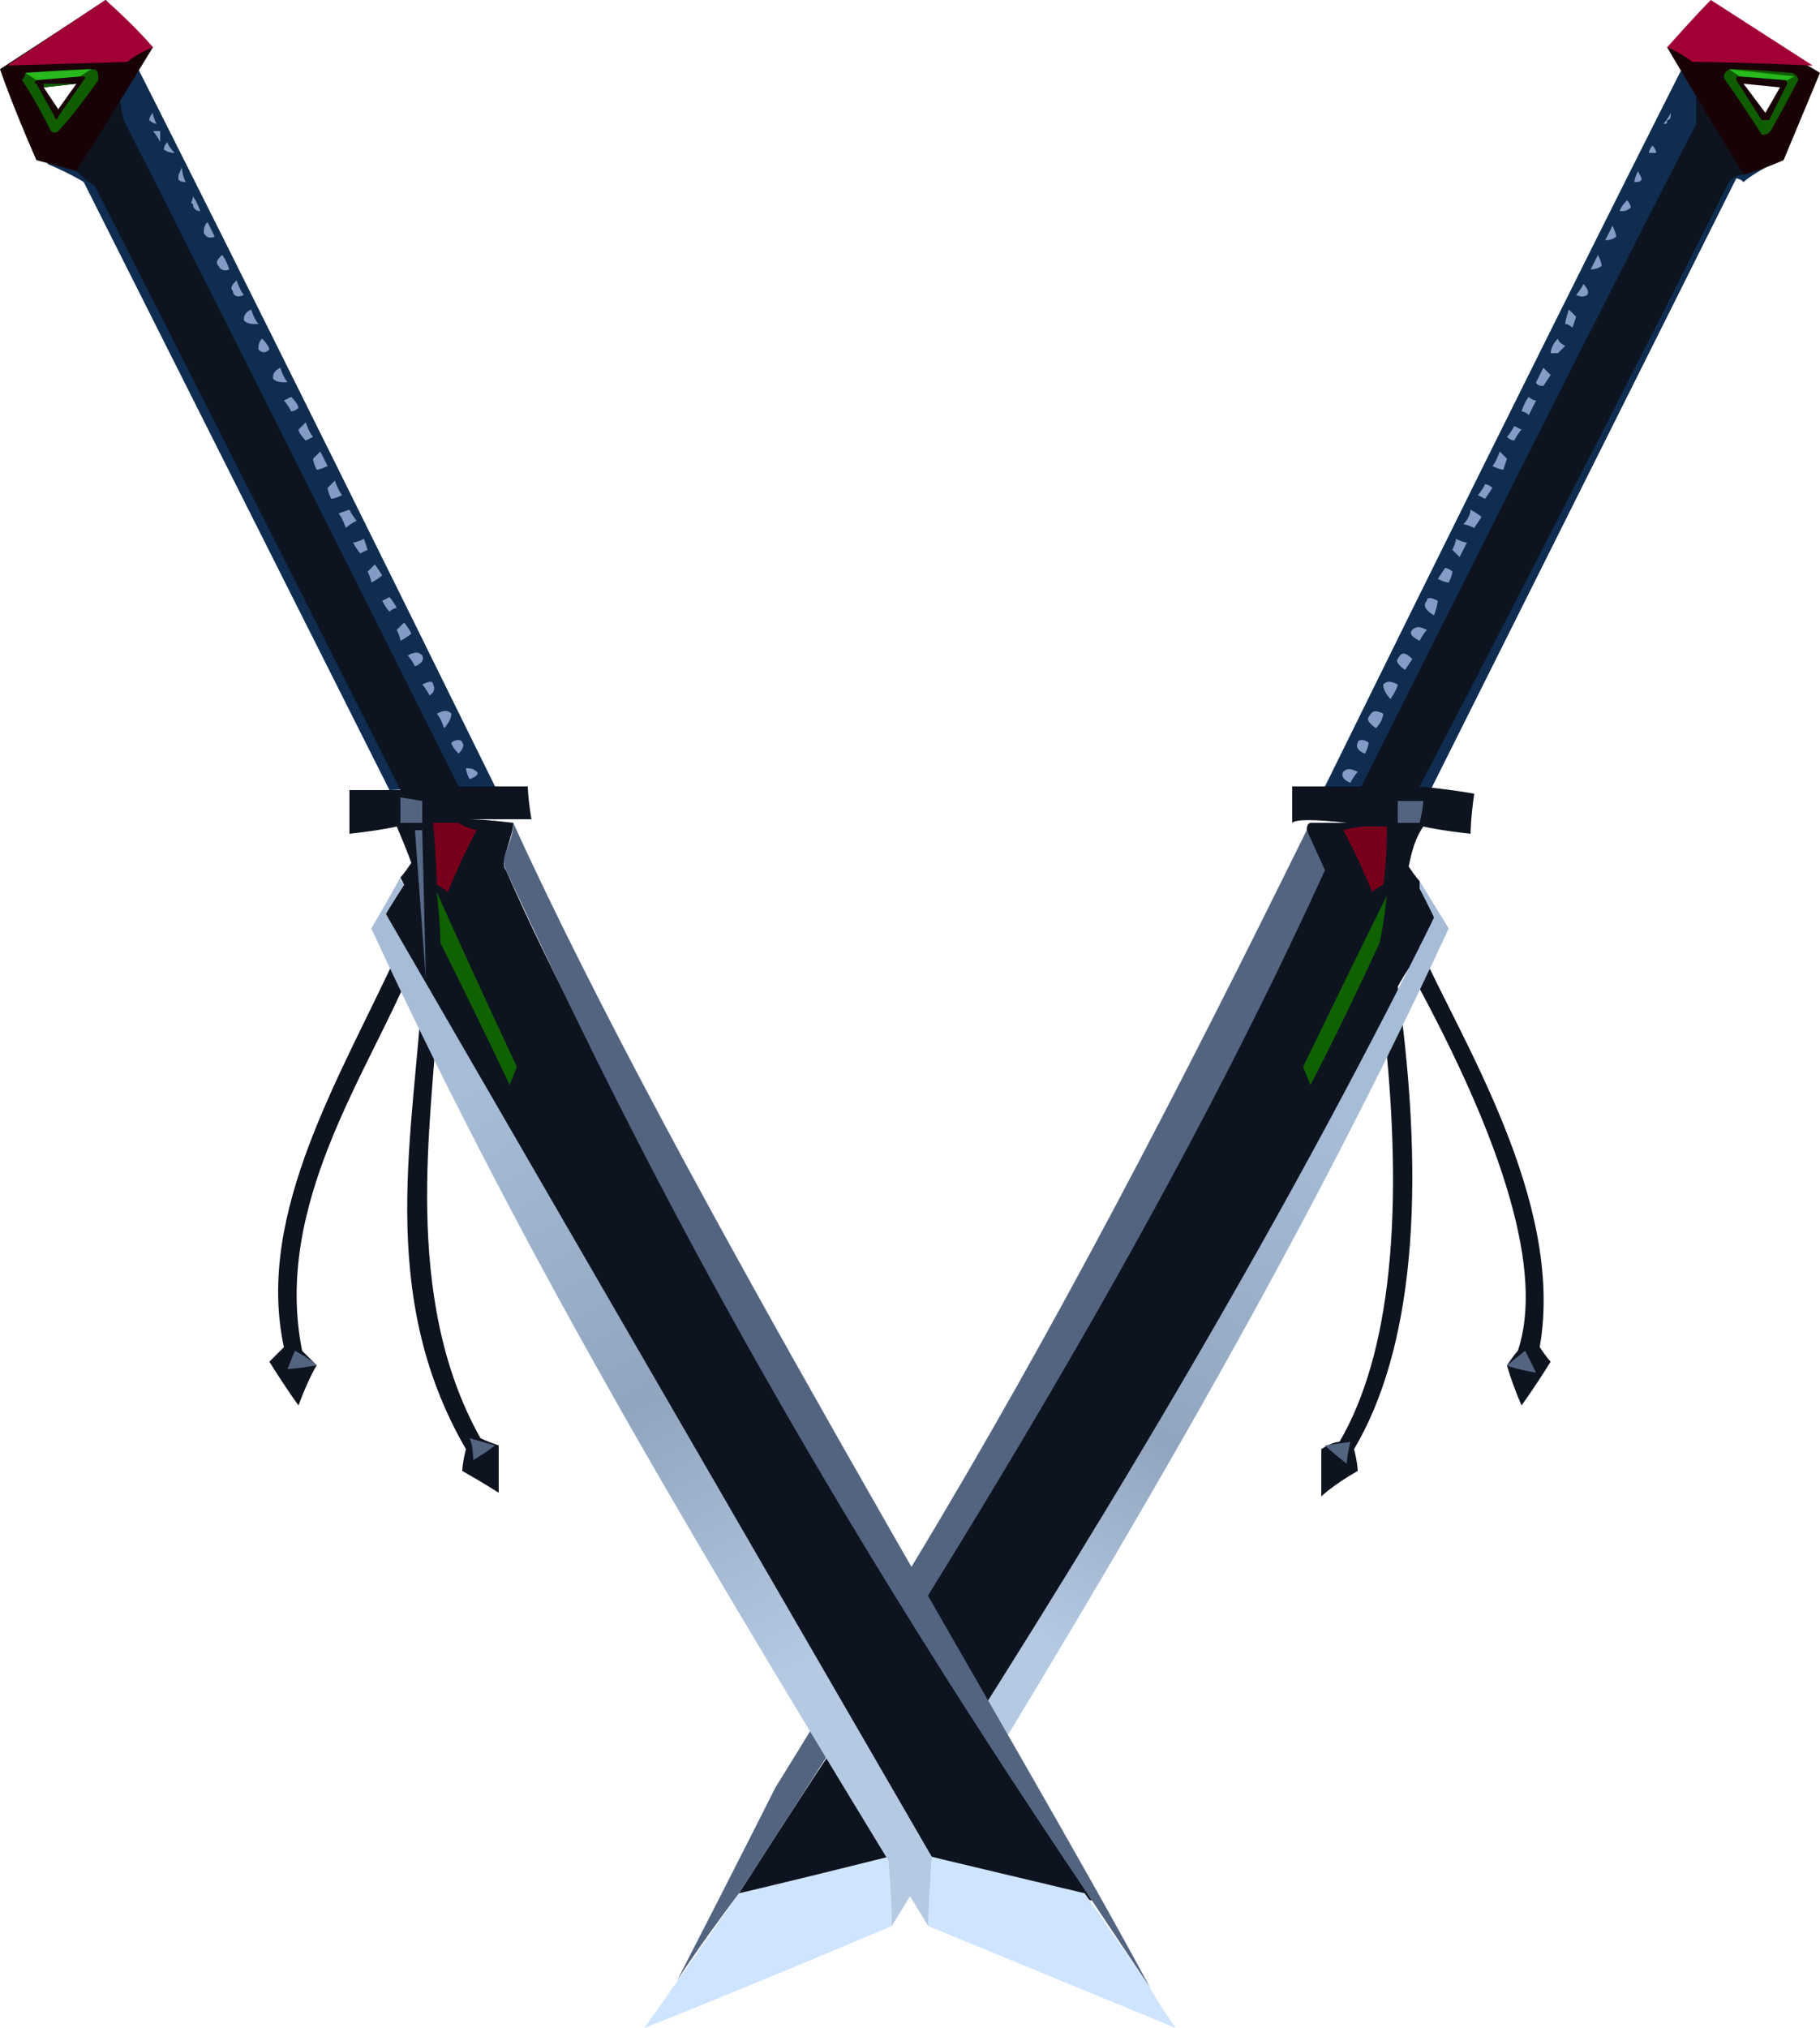 <?xml version="1.0" encoding="UTF-8" standalone="no"?>
<svg
   width="500"
   height="557"
   viewBox="0 0 500 557"
   version="1.1"
   id="svg57"
   sodipodi:docname="cb-layer-0228.svg"
   xmlns:inkscape="http://www.inkscape.org/namespaces/inkscape"
   xmlns:sodipodi="http://sodipodi.sourceforge.net/DTD/sodipodi-0.dtd"
   xmlns="http://www.w3.org/2000/svg"
   xmlns:svg="http://www.w3.org/2000/svg">
  <sodipodi:namedview
     id="namedview59"
     pagecolor="#ffffff"
     bordercolor="#666666"
     borderopacity="1.0"
     inkscape:pageshadow="2"
     inkscape:pageopacity="0.0"
     inkscape:pagecheckerboard="0" />
  <defs
     id="defs16">
    <linearGradient
       x1="217.605"
       y1="213.009"
       x2="179.763"
       y2="339.149"
       id="id-73031"
       gradientTransform="scale(0.733,1.365)"
       gradientUnits="userSpaceOnUse">
      <stop
         stop-color="#A7BCD6"
         offset="0%"
         id="stop2" />
      <stop
         stop-color="#91A5BF"
         offset="61%"
         id="stop4" />
      <stop
         stop-color="#B5C9E2"
         offset="100%"
         id="stop6" />
    </linearGradient>
    <linearGradient
       x1="219.515"
       y1="205.714"
       x2="263.741"
       y2="346.816"
       id="id-73032"
       gradientTransform="scale(0.731,1.368)"
       gradientUnits="userSpaceOnUse">
      <stop
         stop-color="#A7BCD6"
         offset="0%"
         id="stop9" />
      <stop
         stop-color="#91A5BF"
         offset="53%"
         id="stop11" />
      <stop
         stop-color="#B5C9E2"
         offset="100%"
         id="stop13" />
    </linearGradient>
  </defs>
  <g
     id="id-73033">
    <g
       transform="translate(177)"
       id="id-73034">
      <path
         d="M 187,216 C 252,84 285,19 285,19 c 17,17 25,26 25,26 -6,3 -8,5 -8,5 -1,-1 -2,-1 -2,-1 l -84,168 c -20,-1 -29,-1 -29,-1 z"
         fill="#0f2d51"
         id="id-73035" />
      <path
         d="M 68,529 C 23,548 0,557 0,557 17,533 26,520 26,520 l 41,-10 c 1,12 1,19 1,19 z"
         fill="#cfe4fe"
         id="id-73036" />
      <path
         d="m 26,520 c 16,-25 24,-37 24,-37 19,-30 28,-45 28,-45 64,-111 99,-178 107,-200 -2,-7 -3,-10 -3,-10 0,-2 1,-2 1,-2 7,0 10,0 10,0 -9,-1 -14,-1 -15,0 0,-7 0,-10 0,-10 13,0 19,0 19,0 61,-122 92,-182 92,-182 0,-3 0,-6 0,-9 9,15 13,23 13,23 -2,0 -3,1 -4,2 -56,111 -85,166 -85,166 10,1 15,2 15,2 -1,7 -1,11 -1,11 -9,-1 -13,-2 -13,-2 -2,3 -3,6 -4,11 2,3 3,4 3,4 0,1 0,2 0,2 3,5 4,8 4,8 -1,2 -2,5 -4,8 11,25 40,70 33,110 2,3 3,4 3,4 -5,8 -8,12 -8,12 -3,-7 -4,-11 -4,-11 2,-3 3,-4 3,-4 7,-21 -3,-56 -30,-105 -2,3 -3,5 -3,5 8,57 4,100 -12,127 1,4 1,6 1,6 -7,4 -10,7 -10,7 0,-9 0,-13 0,-13 3,-2 5,-2 5,-2 14,-24 18,-63 12,-116 -38,77 -73,133 -108,187 l -28,43 c -28,7 -41,10 -41,10 z"
         fill="#0d1420"
         id="id-73037" />
      <path
         d="m 204,246 c -1,9 -2,13 -2,13 -12,26 -19,39 -19,39 l -2,-5 c 15,-31 23,-47 23,-47 z"
         fill="#106100"
         id="id-73038" />
      <path
         d="m 203,243 c -2,1 -3,2 -3,2 -5,-12 -8,-17 -8,-17 4,-1 6,-1 6,-1 h 6 c 0,11 -1,16 -1,16 z"
         fill="#79001a"
         id="id-73039" />
      <path
         d="m 214,220 c -5,0 -7,0 -7,0 0,4 0,6 0,6 h 6 c 1,-4 1,-6 1,-6 z"
         fill="#536480"
         id="id-73040" />
      <path
         d="m 194,215 c 1,-2 2,-3 2,-3 -2,-1 -3,-1 -4,0 -1,2 2,3 2,3 z m 4,-8 c 1,-2 1,-3 1,-3 -1,-1 -3,-1 -3,0 -1,2 2,3 2,3 z m 3,-7 c 2,-2 2,-4 2,-4 -2,-1 -3,-1 -4,1 -1,1 2,3 2,3 z m 4,-8 c 2,-3 2,-4 2,-4 -2,-1 -3,-1 -4,0 0,2 2,4 2,4 z m 4,-8 2,-3 c -2,-2 -3,-2 -4,0 -1,1 2,3 2,3 z m 4,-8 c 1,-2 2,-3 2,-3 -2,-1 -3,-1 -4,0 -1,1 0,2 2,3 z m 4,-7 c 1,-3 1,-4 1,-4 -2,-1 -3,-1 -3,0 -2,2 2,4 2,4 z m 4,-9 c 1,-2 1,-3 1,-3 -1,-1 -2,-1 -2,-1 l -2,3 c 2,1 3,1 3,1 z m 1,-9 c 1,-2 1,-3 1,-3 2,1 3,1 3,1 l -2,4 c -1,-1 -2,-2 -2,-2 z m 3,-7 c 2,-2 2,-4 2,-4 2,1 3,2 3,2 l -2,3 c -2,-1 -3,-1 -3,-1 z m 6,-11 c -1,2 -2,3 -2,3 2,1 2,1 2,1 l 2,-3 c -1,-1 -2,-1 -2,-1 z m 4,-9 c -1,3 -2,4 -2,4 2,1 3,1 3,1 l 1,-3 c -1,-1 -2,-2 -2,-2 z m 2,-4 c 1,1 2,1 2,1 1,-2 2,-3 2,-3 l -2,-1 c -1,2 -2,3 -2,3 z m 4,-7 c 1,-3 2,-4 2,-4 1,1 2,1 2,1 l -2,4 c -1,-1 -2,-1 -2,-1 z m 4,-8 2,-4 c 1,1 2,2 2,2 l -2,3 c -2,0 -2,-1 -2,-1 z m 6,-12 c -2,2 -2,4 -2,4 1,0 2,0 2,0 l 2,-2 c -2,-1 -2,-2 -2,-2 z m 3,-8 c -1,3 -1,4 -1,4 1,0 2,1 2,1 l 1,-3 c -1,-1 -2,-2 -2,-2 z m 4,-7 c -1,2 -2,3 -2,3 2,1 3,0 3,0 1,-1 -1,-3 -1,-3 z m 2,-4 c 1,-2 2,-4 2,-4 1,2 1,3 1,3 -1,1 -3,1 -3,1 z m 6,-12 c -1,2 -2,4 -2,4 2,0 3,-1 3,-1 0,-1 -1,-3 -1,-3 z m 4,-7 c -2,2 -2,3 -2,3 1,0 2,0 3,-1 0,-1 -1,-2 -1,-2 z m 3,-8 c -1,2 -1,3 -1,3 1,0 2,0 2,-1 0,0 -1,-2 -1,-2 z m 4,-7 c -1,1 -1,2 -1,2 1,0 2,0 2,0 0,-1 -1,-2 -1,-2 z m 5,-9 c -1,2 -2,3 -2,3 1,0 1,0 1,-1 1,0 1,-1 1,-2 z"
         fill="#859cc6"
         id="id-73041" />
      <path
         d="m 293,2 c 20,12 30,18 30,18 l -10,24 c -7,3 -11,4 -11,4 -14,-23 -21,-35 -21,-35 1,0 1,-1 2,-1 l 2,-2 c 0,0 0,0 0,0 l 1,-1 c 0,-1 1,-1 1,-1 l 2,-2 c 0,0 0,0 1,-1 v 0 c 1,-1 1,-1 2,-2 v 0 c 0,-1 1,-1 1,-1 v 0 c 0,0 0,0 0,0 v 0 c 0,0 0,0 0,0 z m 9,21 6,8 4,-7 z"
         fill="#190206"
         id="path25" />
      <path
         d="m 288,17 c -4,-3 -7,-4 -7,-4 8,-9 12,-13 12,-13 l 28,18 c -22,-1 -33,-1 -33,-1 z"
         fill="#a10036"
         id="id-73043" />
      <path
         d="m 315,20 c 1,0 2,1 2,2 0,0 -2,4 -7,13 -1,2 -2,2 -3,2 0,0 -3,-5 -10,-15 -1,-1 0,-3 2,-3 0,0 5,0 16,1 z m -15,2 7,11 c 0,0 1,0 2,0 l 5,-10 c 0,0 0,-1 -1,-1 l -12,-1 c -1,0 -1,0 -1,1 z"
         fill="#105d00"
         id="path28" />
      <polygon
         points="316,21 314,22 301,21 298,19 "
         fill="#28b91d"
         id="id-73045" />
      <path
         d="m 193,402 c -4,-3 -6,-5 -6,-5 l 7,-1 c -1,4 -1,6 -1,6 z"
         fill="#536480"
         id="id-73046" />
      <path
         d="m 245,377 c -6,-1 -8,-2 -8,-2 l 5,-4 z"
         fill="#536480"
         id="id-73047" />
      <path
         d="m 67,510 c 1,12 1,19 1,19 55,-90 109,-179 153,-274 l -8,-13 v 2 l 4,8 C 174,339 122,425 67,510 Z"
         fill="url(#id-73031)"
         id="id-73048"
         style="fill:url(#id-73031)" />
      <path
         d="m 9,544 c 18,-35 27,-53 27,-53 l 37,-60 c 40,-66 75,-134 109,-203 l 5,11 C 141,340 79,438 26,520 14,536 9,544 9,544 Z"
         fill="#536480"
         id="id-73049" />
    </g>
    <g
       id="id-73050">
      <path
         d="M 136,216 C 71,84 38,19 38,19 21,36 13,45 13,45 c 7,3 10,5 10,5 l 84,167 c 20,-1 29,-1 29,-1 z"
         fill="#0f2d51"
         id="id-73051" />
      <path
         d="m 141,226 c -8,-1 -12,-1 -12,-1 11,0 17,0 17,0 -1,-6 -1,-9 -1,-9 -12,0 -19,0 -19,0 C 65,94 34,33 34,33 33,29 33,27 33,27 25,40 21,47 21,47 c 3,3 5,4 5,4 56,110 84,166 84,166 -9,0 -14,0 -14,0 0,8 0,12 0,12 9,-1 13,-2 13,-2 3,7 4,10 4,10 -2,3 -3,4 -3,4 1,2 1,2 1,2 -4,6 -5,8 -5,8 3,6 4,9 4,9 -16,35 -40,73 -32,110 -3,3 -4,4 -4,4 5,8 8,12 8,12 3,-8 5,-11 5,-11 -3,-3 -4,-4 -4,-4 -8,-40 18,-76 30,-105 2,3 3,5 3,5 -2,39 -13,84 12,127 -1,4 -1,6 -1,6 7,4 10,6 10,6 0,-8 0,-13 0,-13 -3,-1 -5,-2 -5,-2 -22,-39 -13,-89 -12,-115 39,75 81,152 136,230 l 44,12 C 217,388 163,294 139,239 c -2,-2 2,-9 2,-13 z"
         fill="#0d1420"
         id="id-73052" />
      <path
         d="m 300,522 16,24 C 279,477 186,325 141,226 c 0,6 -4,9 -2,13 36,78 80,163 161,283 z"
         fill="#536480"
         id="id-73053" />
      <path
         d="m 111,243 c -1,-1 -1,-2 -1,-2 -5,9 -8,14 -8,14 45,97 94,177 153,274 l 1,-19 -150,-259 z"
         fill="url(#id-73032)"
         id="id-73054"
         style="fill:url(#id-73032)" />
      <path
         d="m 256,510 c -1,13 -1,19 -1,19 l 68,28 c -5,-7 -7,-11 -7,-11 l -18,-26 z"
         fill="#cfe4fe"
         id="id-73055" />
      <path
         d="m 129,214 c -1,-2 -1,-3 -1,-3 1,0 2,0 3,1 1,1 -2,2 -2,2 z m -3,-7 c -2,-2 -2,-3 -2,-3 1,-1 3,-1 3,0 1,1 -1,3 -1,3 z m -4,-7 c -1,-3 -2,-4 -2,-4 2,-1 3,-1 4,0 0,2 -2,4 -2,4 z m -4,-9 c -1,-2 -2,-3 -2,-3 2,-1 3,-1 3,0 1,2 -1,3 -1,3 z m -4,-8 c -1,-2 -2,-3 -2,-3 2,-1 3,-1 4,0 1,2 -2,3 -2,3 z m -4,-7 c 2,-1 3,-2 3,-2 -1,-2 -2,-3 -2,-3 l -2,2 c 1,2 1,3 1,3 z m -3,-8 c 1,-1 2,-1 2,-1 -1,-2 -2,-3 -2,-3 l -2,1 c 1,2 2,3 2,3 z m -6,-11 c 1,2 1,3 1,3 2,-1 3,-2 3,-2 l -2,-3 c -1,1 -2,2 -2,2 z m -4,-8 c 1,2 2,3 2,3 2,-1 2,-1 2,-1 l -1,-3 c -2,1 -3,1 -3,1 z m 1,-6 c -2,1 -3,2 -3,2 -1,-3 -2,-4 -2,-4 l 3,-1 c 1,2 2,3 2,3 z m -4,-7 c -2,1 -3,1 -3,1 -1,-2 -1,-3 -1,-3 l 2,-2 c 1,3 2,4 2,4 z m -4,-8 c -2,1 -3,1 -3,1 -1,-2 -1,-3 -1,-3 l 2,-2 c 1,2 2,4 2,4 z m -4,-8 c -2,1 -2,1 -2,1 -2,-2 -2,-3 -2,-3 l 2,-2 c 1,3 2,4 2,4 z m -4,-8 c -1,1 -2,1 -2,1 -1,-2 -2,-3 -2,-3 l 2,-1 c 2,2 2,3 2,3 z m -3,-7 c -2,0 -3,0 -4,-1 0,-1 0,-2 2,-3 1,3 2,4 2,4 z m -5,-9 c -1,1 -2,1 -3,0 0,-1 0,-2 1,-3 2,2 2,3 2,3 z m -3,-7 c -2,0 -3,0 -4,-1 0,-1 0,-2 2,-3 1,3 2,4 2,4 z m -4,-8 c -2,1 -3,0 -3,-1 -1,-1 0,-2 1,-3 1,3 2,4 2,4 z m -4,-7 c -1,-3 -2,-4 -2,-4 -1,1 -2,2 -1,3 1,2 3,1 3,1 z m -4,-9 c -1,-2 -2,-4 -2,-4 -1,1 -1,2 -1,3 1,2 3,1 3,1 z m -4,-7 c -1,-3 -2,-4 -2,-4 0,1 -1,2 0,2 0,2 2,2 2,2 z m -4,-8 c -1,-2 -1,-4 -1,-4 -1,2 -1,2 -1,3 0,1 2,1 2,1 z m -3,-8 c -2,-2 -2,-3 -2,-3 -1,1 -1,2 -1,2 1,1 3,1 3,1 z m -4,-3 c -1,-2 -2,-3 -2,-3 1,0 1,0 2,0 0,1 0,3 0,3 z m -1,-5 c -1,-2 -1,-3 -1,-3 -1,1 -1,2 -1,2 1,1 2,1 2,1 z"
         fill="#849bc5"
         id="path41" />
      <path
         d="M 29,0 42,13 C 28,36 21,47 21,47 14,45 10,44 10,44 3,28 0,19 0,19 20,6 29,0 29,0 Z m -8,23 -9,1 4,6 z"
         fill="#190206"
         id="path43" />
      <path
         d="m 42,13 c -5,2 -7,4 -7,4 L 2,18 29,0 c 9,8 13,13 13,13 z"
         fill="#a10036"
         id="id-73058" />
      <path
         d="m 25,19 c 2,0 2,1 2,3 -7,10 -11,14 -11,14 -1,1 -2,0 -2,0 C 9,26 6,22 6,22 7,21 7,20 7,20 19,19 25,19 25,19 Z m -3,2 -12,1 c 0,0 -1,1 0,1 l 5,9 c 0,1 1,1 1,0 l 7,-10 c 1,-1 0,-1 -1,-1 z m -1,2 -9,1 v -1 z"
         fill="#105d00"
         id="path46" />
      <path
         d="m 116,226 c -4,0 -6,0 -6,0 0,-5 0,-7 0,-7 l 6,1 c 0,4 0,6 0,6 z"
         fill="#536480"
         id="id-73060" />
      <path
         d="m 120,243 c 2,1 3,2 3,2 5,-12 8,-17 8,-17 -4,-1 -5,-2 -5,-2 h -7 c 1,12 1,17 1,17 z"
         fill="#79001a"
         id="id-73061" />
      <path
         d="m 120,245 c 1,9 1,14 1,14 13,26 19,39 19,39 l 2,-5 c -15,-32 -22,-48 -22,-48 z"
         fill="#106100"
         id="id-73062" />
      <path
         d="m 114,228 c 1,0 2,0 2,0 l 1,41 c -2,-27 -3,-41 -3,-41 z"
         fill="#576a86"
         id="id-73063" />
      <path
         d="m 87,375 c -6,1 -8,1 -8,1 l 2,-5 c 4,2 6,4 6,4 z"
         fill="#536480"
         id="id-73064" />
      <path
         d="m 130,401 c 0,-4 -1,-6 -1,-6 l 7,2 c -4,3 -6,4 -6,4 z"
         fill="#536480"
         id="id-73065" />
      <polygon
         points="25,19 22,21 10,22 7,20 "
         fill="#28b91d"
         id="id-73066" />
    </g>
  </g>
</svg>
